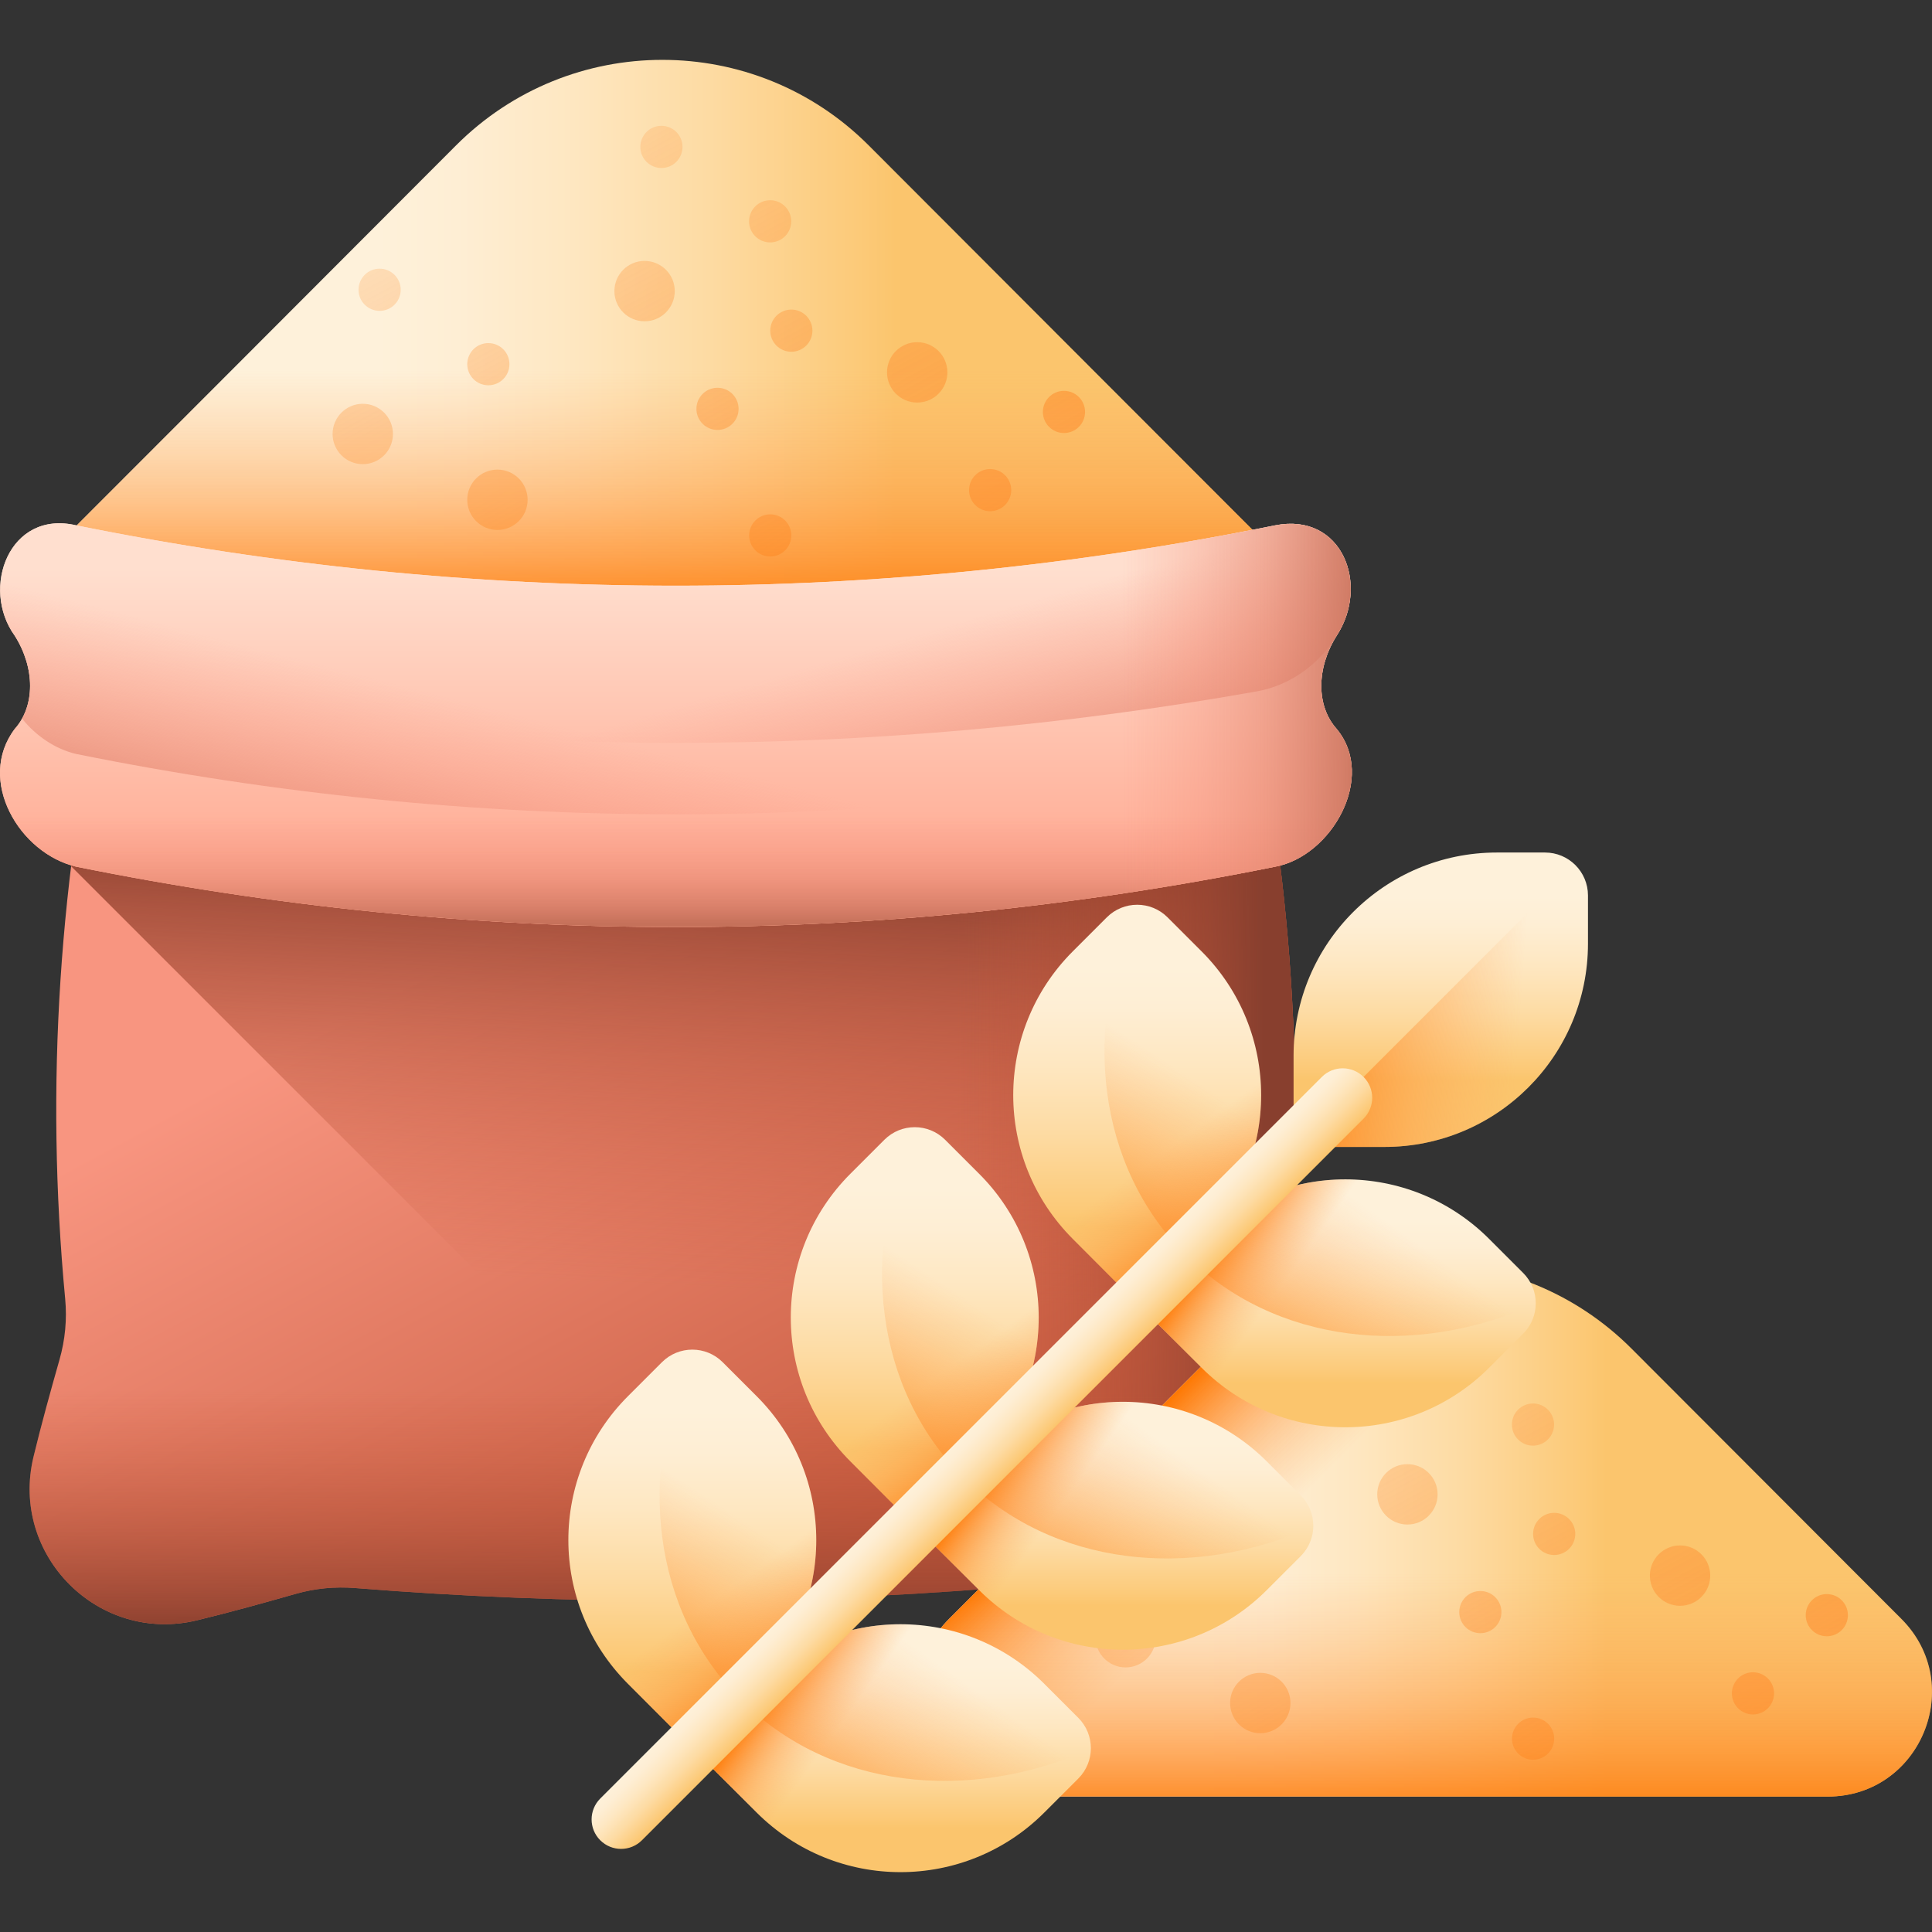 <svg id="Capa_1" enable-background="new 0 0 510 510" height="512" viewBox="0 0 510 510" width="512" xmlns="http://www.w3.org/2000/svg" xmlns:xlink="http://www.w3.org/1999/xlink"><rect x="0" y="0" width="510" height="510" fill="#333333" stroke="none"/><linearGradient id="lg1"><stop offset="0" stop-color="#fef1da"/><stop offset=".157" stop-color="#feeed4"/><stop offset=".378" stop-color="#fee7c1"/><stop offset=".639" stop-color="#fddba3"/><stop offset=".927" stop-color="#fcca79"/><stop offset="1" stop-color="#fbc56d"/></linearGradient><linearGradient id="SVGID_1_" gradientUnits="userSpaceOnUse" x1="99.471" x2="236.495" xlink:href="#lg1" y1="86.212" y2="86.212"/><linearGradient id="lg2"><stop offset="0" stop-color="#fea95c" stop-opacity="0"/><stop offset=".176" stop-color="#fea556" stop-opacity=".176"/><stop offset=".426" stop-color="#fe9b43" stop-opacity=".426"/><stop offset=".718" stop-color="#fe8a25" stop-opacity=".718"/><stop offset="1" stop-color="#fe7701"/></linearGradient><linearGradient id="SVGID_00000010306988567204044320000005515814688592227473_" gradientUnits="userSpaceOnUse" x1="57.036" x2="212.043" xlink:href="#lg2" y1="-7.338" y2="283.301"/><linearGradient id="SVGID_00000013172180688741425050000005489092012970842551_" gradientUnits="userSpaceOnUse" x1="36.573" x2="191.58" xlink:href="#lg2" y1="3.576" y2="294.214"/><linearGradient id="SVGID_00000003791202237953960720000008451666517421745822_" gradientUnits="userSpaceOnUse" x1="55.84" x2="210.847" xlink:href="#lg2" y1="-6.7" y2="283.939"/><linearGradient id="SVGID_00000011733641297485050590000000469386596034231199_" gradientUnits="userSpaceOnUse" x1="135.972" x2="290.979" xlink:href="#lg2" y1="-49.437" y2="241.201"/><linearGradient id="SVGID_00000021092073780302234770000007965003402100449693_" gradientUnits="userSpaceOnUse" x1="112.228" x2="267.235" xlink:href="#lg2" y1="-36.773" y2="253.865"/><linearGradient id="SVGID_00000072979289819186813280000010237069541780194176_" gradientUnits="userSpaceOnUse" x1="109.196" x2="264.203" xlink:href="#lg2" y1="-35.156" y2="255.482"/><linearGradient id="SVGID_00000165941582923063072180000013144394397954650275_" gradientUnits="userSpaceOnUse" x1="70.029" x2="225.037" xlink:href="#lg2" y1="-14.267" y2="276.371"/><linearGradient id="SVGID_00000047047278748332457980000016976397228442583174_" gradientUnits="userSpaceOnUse" x1="110.148" x2="265.156" xlink:href="#lg2" y1="-35.664" y2="254.974"/><linearGradient id="SVGID_00000167377429575365379050000008543388300805922449_" gradientUnits="userSpaceOnUse" x1="183.095" x2="338.102" xlink:href="#lg2" y1="-74.569" y2="216.069"/><linearGradient id="SVGID_00000134963593220706135750000007314364698872998331_" gradientUnits="userSpaceOnUse" x1="159.35" x2="314.358" xlink:href="#lg2" y1="-61.905" y2="228.733"/><linearGradient id="SVGID_00000112590353719023725930000012209009714159337141_" gradientUnits="userSpaceOnUse" x1="157.271" x2="312.278" xlink:href="#lg2" y1="-60.796" y2="229.842"/><linearGradient id="SVGID_00000146473031100288108390000015852700740987522213_" gradientUnits="userSpaceOnUse" x1="129.415" x2="284.422" xlink:href="#lg2" y1="-45.94" y2="244.699"/><linearGradient id="SVGID_00000032633007578068019930000006222595443782801058_" gradientUnits="userSpaceOnUse" x1="143.605" x2="298.612" xlink:href="#lg2" y1="-53.508" y2="237.131"/><linearGradient id="SVGID_00000155116362739193157080000002069793168314126257_" gradientUnits="userSpaceOnUse" x1="174.852" x2="174.852" xlink:href="#lg2" y1="97.868" y2="166.501"/><linearGradient id="SVGID_00000051344160961577847270000016122941951671235751_" gradientUnits="userSpaceOnUse" x1="142.373" x2="238.561" y1="240.35" y2="418.193"><stop offset="0" stop-color="#f89580"/><stop offset="1" stop-color="#c4573a"/></linearGradient><linearGradient id="lg3"><stop offset="0" stop-color="#c4573a" stop-opacity="0"/><stop offset=".241" stop-color="#bf5539" stop-opacity=".241"/><stop offset=".52" stop-color="#b14f36" stop-opacity=".52"/><stop offset=".817" stop-color="#9a4632" stop-opacity=".817"/><stop offset="1" stop-color="#883f2e"/></linearGradient><linearGradient id="SVGID_00000151516983901883024740000005871572649410079672_" gradientUnits="userSpaceOnUse" x1="182.453" x2="188.073" xlink:href="#lg3" y1="339.904" y2="224.996"/><linearGradient id="SVGID_00000078726939017665957390000009685646207610336184_" gradientUnits="userSpaceOnUse" x1="252.402" x2="333.555" xlink:href="#lg3" y1="296.228" y2="296.228"/><linearGradient id="SVGID_00000168086773881103014400000005627932891232483977_" gradientUnits="userSpaceOnUse" x1="178.434" x2="178.434" y1="149.977" y2="234.872"><stop offset="0" stop-color="#ffdfcf"/><stop offset="1" stop-color="#ffa78f"/></linearGradient><linearGradient id="lg4"><stop offset="0" stop-color="#f89580" stop-opacity="0"/><stop offset=".268" stop-color="#f3917c" stop-opacity=".269"/><stop offset=".57" stop-color="#e68872" stop-opacity=".571"/><stop offset=".887" stop-color="#cf7761" stop-opacity=".889"/><stop offset=".997" stop-color="#c5715a"/></linearGradient><linearGradient id="SVGID_00000155142995249652577050000008596509929332000951_" gradientUnits="userSpaceOnUse" x1="168.847" x2="152.758" xlink:href="#lg4" y1="197.173" y2="259.453"/><linearGradient id="SVGID_00000080176342738515158510000002819530242169182610_" gradientUnits="userSpaceOnUse" x1="178.434" x2="178.434" xlink:href="#lg4" y1="214.815" y2="243.884"/><linearGradient id="SVGID_00000093859769909442474800000004821790995049506727_" gradientUnits="userSpaceOnUse" x1="186.709" x2="204.874" xlink:href="#lg4" y1="183.983" y2="245.225"/><linearGradient id="SVGID_00000163754119010019337130000003388061731826257039_" gradientUnits="userSpaceOnUse" x1="295.998" x2="361.97" xlink:href="#lg4" y1="191.445" y2="191.445"/><linearGradient id="SVGID_00000026133223731292993200000006974834457768001442_" gradientUnits="userSpaceOnUse" x1="178.368" x2="178.368" xlink:href="#lg3" y1="367.055" y2="431.47"/><linearGradient id="SVGID_00000118388239398292835240000003906309874523313087_" gradientUnits="userSpaceOnUse" x1="317.773" x2="424.022" xlink:href="#lg1" y1="403.839" y2="403.839"/><linearGradient id="SVGID_00000020391277570673741970000014156524818193475482_" gradientUnits="userSpaceOnUse" x1="334.117" x2="303.568" xlink:href="#lg2" y1="404.635" y2="374.087"/><linearGradient id="SVGID_00000011024610709863052070000004658971624050257800_" gradientUnits="userSpaceOnUse" x1="258.407" x2="413.414" xlink:href="#lg2" y1="310.289" y2="600.927"/><linearGradient id="SVGID_00000091007776026876076540000005242643938997103529_" gradientUnits="userSpaceOnUse" x1="237.944" x2="392.952" xlink:href="#lg2" y1="321.202" y2="611.841"/><linearGradient id="SVGID_00000044156319054565980410000010114232558063904676_" gradientUnits="userSpaceOnUse" x1="257.211" x2="412.218" xlink:href="#lg2" y1="310.927" y2="601.565"/><linearGradient id="SVGID_00000105426329077855216360000010677054901908493725_" gradientUnits="userSpaceOnUse" x1="337.344" x2="492.351" xlink:href="#lg2" y1="268.189" y2="558.828"/><linearGradient id="SVGID_00000014613378489805041540000016562360696338193563_" gradientUnits="userSpaceOnUse" x1="313.599" x2="468.606" xlink:href="#lg2" y1="280.853" y2="571.492"/><linearGradient id="SVGID_00000013187089908703965640000007594260884979671214_" gradientUnits="userSpaceOnUse" x1="310.567" x2="465.574" xlink:href="#lg2" y1="282.47" y2="573.109"/><linearGradient id="SVGID_00000051351624979538883050000003297026752103942067_" gradientUnits="userSpaceOnUse" x1="271.401" x2="426.408" xlink:href="#lg2" y1="303.359" y2="593.997"/><linearGradient id="SVGID_00000137124118982944153030000012910097393151398843_" gradientUnits="userSpaceOnUse" x1="311.52" x2="466.527" xlink:href="#lg2" y1="281.962" y2="572.6"/><linearGradient id="SVGID_00000016041246964508919540000004492347520259276697_" gradientUnits="userSpaceOnUse" x1="384.467" x2="539.474" xlink:href="#lg2" y1="243.057" y2="533.696"/><linearGradient id="SVGID_00000136406099412406419140000007037628663046686353_" gradientUnits="userSpaceOnUse" x1="360.722" x2="515.729" xlink:href="#lg2" y1="255.721" y2="546.359"/><linearGradient id="SVGID_00000090982269256313948920000012379651676085806221_" gradientUnits="userSpaceOnUse" x1="358.643" x2="513.65" xlink:href="#lg2" y1="256.83" y2="547.468"/><linearGradient id="SVGID_00000153698885549681108730000013467501827987199632_" gradientUnits="userSpaceOnUse" x1="330.787" x2="485.794" xlink:href="#lg2" y1="271.686" y2="562.325"/><linearGradient id="SVGID_00000121241792727080048950000012906960816729329540_" gradientUnits="userSpaceOnUse" x1="344.976" x2="499.984" xlink:href="#lg2" y1="264.119" y2="554.757"/><linearGradient id="SVGID_00000176004190511111746670000012386323854162283173_" gradientUnits="userSpaceOnUse" x1="376.224" x2="376.224" xlink:href="#lg2" y1="415.494" y2="484.128"/><linearGradient id="SVGID_00000008857880121333644250000004761744547950423445_" gradientTransform="matrix(.707 .707 -.707 .707 300.465 -95.882)" gradientUnits="userSpaceOnUse" x1="291.585" x2="325.909" xlink:href="#lg1" y1="178.64" y2="212.964"/><linearGradient id="SVGID_00000006700265206227035530000008404458717143337919_" gradientTransform="matrix(.707 .707 -.707 .707 300.465 -95.882)" gradientUnits="userSpaceOnUse" x1="328.054" x2="280.998" xlink:href="#lg2" y1="185.38" y2="226.207"/><linearGradient id="SVGID_00000142146356439010294340000013177451912637523376_" gradientTransform="matrix(.707 .707 -.707 .707 300.465 -95.882)" gradientUnits="userSpaceOnUse" x1="248.005" x2="296.685" xlink:href="#lg1" y1="248.394" y2="297.073"/><linearGradient id="SVGID_00000172421448386984416690000008217939398114227891_" gradientTransform="matrix(-.707 -.707 -.707 .707 -58.746 -455.092)" gradientUnits="userSpaceOnUse" x1="-796.075" x2="-826.697" xlink:href="#lg2" y1="275.003" y2="279.942"/><linearGradient id="SVGID_00000108275924221490488080000017376750956692222592_" gradientTransform="matrix(.707 .707 -.707 .707 300.465 -95.882)" gradientUnits="userSpaceOnUse" x1="273.828" x2="286.63" xlink:href="#lg2" y1="260.279" y2="321.52"/><linearGradient id="SVGID_00000160182567809974260350000002046947697998109580_" gradientTransform="matrix(.707 .707 -.707 .707 300.465 -95.882)" gradientUnits="userSpaceOnUse" x1="332.695" x2="363.073" xlink:href="#lg1" y1="258.689" y2="289.068"/><linearGradient id="SVGID_00000142159363940292664140000008795276354271118748_" gradientTransform="matrix(.707 .707 -.707 .707 300.465 -95.882)" gradientUnits="userSpaceOnUse" x1="345.452" x2="356.87" xlink:href="#lg2" y1="248.931" y2="317.785"/><linearGradient id="SVGID_00000067959105388108365710000015545694832598333864_" gradientTransform="matrix(.707 .707 -.707 .707 300.465 -95.882)" gradientUnits="userSpaceOnUse" x1="333.683" x2="312.231" xlink:href="#lg2" y1="275.003" y2="278.463"/><linearGradient id="SVGID_00000074438868549233616990000014666311608985990571_" gradientTransform="matrix(.707 .707 -.707 .707 300.465 -95.882)" gradientUnits="userSpaceOnUse" x1="248.005" x2="296.685" xlink:href="#lg1" y1="331.434" y2="380.113"/><linearGradient id="SVGID_00000066502177998808899690000012491220761150233987_" gradientTransform="matrix(-.707 -.707 -.707 .707 -58.746 -455.092)" gradientUnits="userSpaceOnUse" x1="-796.075" x2="-826.697" xlink:href="#lg2" y1="358.042" y2="362.981"/><linearGradient id="SVGID_00000008843518156712428570000008255155541508668348_" gradientTransform="matrix(.707 .707 -.707 .707 300.465 -95.882)" gradientUnits="userSpaceOnUse" x1="273.828" x2="286.63" xlink:href="#lg2" y1="343.318" y2="404.56"/><linearGradient id="SVGID_00000164498569617518896290000004159876049934128557_" gradientTransform="matrix(.707 .707 -.707 .707 300.465 -95.882)" gradientUnits="userSpaceOnUse" x1="332.695" x2="363.073" xlink:href="#lg1" y1="341.729" y2="372.107"/><linearGradient id="SVGID_00000088105084966251032750000006507334178034555553_" gradientTransform="matrix(.707 .707 -.707 .707 300.465 -95.882)" gradientUnits="userSpaceOnUse" x1="345.452" x2="356.87" xlink:href="#lg2" y1="331.97" y2="400.824"/><linearGradient id="SVGID_00000054976056831188961870000000910703133508678835_" gradientTransform="matrix(.707 .707 -.707 .707 300.465 -95.882)" gradientUnits="userSpaceOnUse" x1="333.683" x2="312.231" xlink:href="#lg2" y1="358.042" y2="361.502"/><linearGradient id="SVGID_00000106135487699160153800000016265172955979638658_" gradientTransform="matrix(.707 .707 -.707 .707 300.465 -95.882)" gradientUnits="userSpaceOnUse" x1="248.005" x2="296.685" xlink:href="#lg1" y1="414.473" y2="463.152"/><linearGradient id="SVGID_00000132783968223180513140000010125842847844606363_" gradientTransform="matrix(-.707 -.707 -.707 .707 -58.746 -455.092)" gradientUnits="userSpaceOnUse" x1="-796.075" x2="-826.697" xlink:href="#lg2" y1="441.082" y2="446.021"/><linearGradient id="SVGID_00000109025881077384014260000017512040587026813838_" gradientTransform="matrix(.707 .707 -.707 .707 300.465 -95.882)" gradientUnits="userSpaceOnUse" x1="273.828" x2="286.63" xlink:href="#lg2" y1="426.358" y2="487.6"/><linearGradient id="SVGID_00000165234029275771575700000007575518392308924814_" gradientTransform="matrix(.707 .707 -.707 .707 300.465 -95.882)" gradientUnits="userSpaceOnUse" x1="332.695" x2="363.073" xlink:href="#lg1" y1="424.768" y2="455.147"/><linearGradient id="SVGID_00000058549186450627101960000017849968729954854560_" gradientTransform="matrix(.707 .707 -.707 .707 300.465 -95.882)" gradientUnits="userSpaceOnUse" x1="345.452" x2="356.87" xlink:href="#lg2" y1="415.01" y2="483.864"/><linearGradient id="SVGID_00000080900169952692109740000005828211754090051763_" gradientTransform="matrix(.707 .707 -.707 .707 300.465 -95.882)" gradientUnits="userSpaceOnUse" x1="333.683" x2="312.231" xlink:href="#lg2" y1="441.082" y2="444.542"/><linearGradient id="SVGID_00000058580408189651336440000002163342436279685778_" gradientTransform="matrix(.707 .707 -.707 .707 300.465 -95.882)" gradientUnits="userSpaceOnUse" x1="303.094" x2="318.664" xlink:href="#lg1" y1="369.241" y2="369.241"/><g><g><path d="m347.378 156.623-118.048-118.232c-30.073-30.12-78.882-30.12-108.955 0l-118.048 118.232z" fill="url(#SVGID_1_)"/><g><path d="m131.312 123.963c-4.4 0-7.967 3.567-7.967 7.967s3.567 7.967 7.967 7.967 7.967-3.567 7.967-7.967c-.001-4.4-3.567-7.967-7.967-7.967z" fill="url(#SVGID_00000010306988567204044320000005515814688592227473_)"/><path d="m95.763 106.59c-4.4 0-7.967 3.567-7.967 7.967s3.567 7.967 7.967 7.967 7.967-3.567 7.967-7.967-3.567-7.967-7.967-7.967z" fill="url(#SVGID_00000013172180688741425050000005489092012970842551_)"/><path d="m100.209 70.925c-3.075 0-5.567 2.493-5.567 5.568s2.493 5.567 5.567 5.567c3.075 0 5.567-2.493 5.567-5.567 0-3.075-2.492-5.568-5.567-5.568z" fill="url(#SVGID_00000003791202237953960720000008451666517421745822_)"/><circle cx="208.893" cy="87.29" fill="url(#SVGID_00000011733641297485050590000000469386596034231199_)" r="5.567"/><path d="m189.403 102.363c-3.075 0-5.567 2.493-5.567 5.568s2.493 5.567 5.567 5.567c3.075 0 5.567-2.493 5.567-5.567 0-3.076-2.493-5.568-5.567-5.568z" fill="url(#SVGID_00000021092073780302234770000007965003402100449693_)"/><circle cx="203.326" cy="141.338" fill="url(#SVGID_00000072979289819186813280000010237069541780194176_)" r="5.567"/><path d="m128.912 101.705c3.075 0 5.567-2.493 5.567-5.568s-2.493-5.567-5.567-5.567c-3.075 0-5.567 2.493-5.567 5.567 0 3.076 2.492 5.568 5.567 5.568z" fill="url(#SVGID_00000165941582923063072180000013144394397954650275_)"/><circle cx="170.152" cy="76.844" fill="url(#SVGID_00000047047278748332457980000016976397228442583174_)" r="7.967"/><path d="m280.861 103.175c-3.075 0-5.567 2.493-5.567 5.567 0 3.075 2.493 5.568 5.567 5.568 3.075 0 5.567-2.493 5.567-5.568 0-3.074-2.492-5.567-5.567-5.567z" fill="url(#SVGID_00000167377429575365379050000008543388300805922449_)"/><path d="m261.37 123.815c-3.075 0-5.567 2.493-5.567 5.567 0 3.075 2.493 5.568 5.567 5.568 3.075 0 5.567-2.493 5.567-5.568.001-3.075-2.492-5.567-5.567-5.567z" fill="url(#SVGID_00000134963593220706135750000007314364698872998331_)"/><path d="m242.12 90.329c-4.4 0-7.967 3.567-7.967 7.967s3.567 7.967 7.967 7.967 7.967-3.567 7.967-7.967c0-4.401-3.567-7.967-7.967-7.967z" fill="url(#SVGID_00000112590353719023725930000012209009714159337141_)"/><path d="m174.599 33.212c-3.075 0-5.567 2.493-5.567 5.567 0 3.075 2.493 5.568 5.567 5.568 3.075 0 5.567-2.493 5.567-5.568s-2.493-5.567-5.567-5.567z" fill="url(#SVGID_00000146473031100288108390000015852700740987522213_)"/><path d="m203.302 63.991c3.075 0 5.567-2.493 5.567-5.567s-2.493-5.567-5.567-5.567c-3.075 0-5.567 2.493-5.567 5.567s2.492 5.567 5.567 5.567z" fill="url(#SVGID_00000032633007578068019930000006222595443782801058_)"/></g><path d="m2.327 156.623h345.051l-86.992-87.127h-171.068z" fill="url(#SVGID_00000155116362739193157080000002069793168314126257_)"/><path d="m278.631 420.724c8.639 2.46 17.328 4.866 26.079 6.986 26.004 6.298 49.474-17.169 43.176-43.173-2.086-8.612-4.449-17.165-6.869-25.668-1.478-5.194-1.994-10.617-1.486-15.994 5.308-56.218 1.65-112.209-10.985-168.73-100.214-14.233-200.144-14.232-300.356 0-12.635 56.521-16.293 112.512-10.985 168.73.508 5.377-.008 10.8-1.486 15.994-2.42 8.504-4.783 17.056-6.869 25.668-6.298 26.004 17.172 49.472 43.176 43.173 8.751-2.119 17.44-4.525 26.079-6.986 5.078-1.446 10.373-1.942 15.636-1.52 56.435 4.522 112.819 4.523 169.255 0 5.263-.422 10.557.074 15.635 1.52z" fill="url(#SVGID_00000051344160961577847270000016122941951671235751_)"/><path d="m347.886 384.536c-2.086-8.612-4.449-17.165-6.869-25.668-1.478-5.195-1.994-10.617-1.486-15.994 5.308-56.218 1.65-112.209-10.985-168.73-100.214-14.233-200.144-14.232-300.356 0-4.074 18.223-7.2 36.391-9.408 54.53l193.373 193.373c16.944-.542 33.89-1.484 50.841-2.843 5.263-.422 10.558.074 15.636 1.52 8.639 2.46 17.328 4.866 26.079 6.986 26.003 6.298 49.473-17.169 43.175-43.174z" fill="url(#SVGID_00000151516983901883024740000005871572649410079672_)"/><path d="m341.017 358.868c-1.478-5.195-1.994-10.617-1.486-15.994 5.308-56.218 1.65-112.209-10.985-168.73-42.718-6.067-85.385-9.538-128.043-10.433v258.647c20.827-.437 41.657-1.485 62.493-3.155 5.263-.422 10.558.074 15.636 1.52 8.639 2.46 17.328 4.866 26.079 6.986 26.004 6.298 49.474-17.169 43.176-43.173-2.087-8.612-4.45-17.164-6.87-25.668z" fill="url(#SVGID_00000078726939017665957390000009685646207610336184_)"/><g><path d="m352.835 192.404c-5.39-6.019-5.39-16.031 0-24.575 8.784-13.441 1.493-32.623-16.199-29.156-105.202 21.25-211.338 21.251-316.536 0-17.621-4.146-25.33 16.56-16.199 29.156 5.39 8.544 5.39 18.556 0 24.574-10.205 13.513 1.173 32.839 16.199 36.377 105.198 21.249 211.335 21.252 316.536.001 14.795-2.727 26.796-23.593 16.199-36.377z" fill="url(#SVGID_00000168086773881103014400000005627932891232483977_)"/><path d="m352.835 192.404c-5.39-6.019-5.39-16.031 0-24.575 8.784-13.441 1.493-32.623-16.199-29.156-105.202 21.25-211.338 21.251-316.536 0-17.621-4.146-25.33 16.56-16.199 29.156 5.39 8.544 5.39 18.556 0 24.574-10.205 13.513 1.173 32.839 16.199 36.377 105.198 21.249 211.335 21.252 316.536.001 14.795-2.727 26.796-23.593 16.199-36.377z" fill="url(#SVGID_00000168086773881103014400000005627932891232483977_)"/><path d="m356.561 155.473c0 3.135-.685 6.384-2.117 9.456-.457.986-.997 1.952-1.609 2.896-4.671 7.411-5.294 15.913-1.868 21.974-3.706 4.692-8.823 8.211-14.335 9.228-105.201 21.248-211.336 21.248-316.536 0-5.564-1.308-10.629-4.785-14.272-9.332 1.412-2.543 2.117-5.501 2.117-8.636 0-4.318-1.349-8.958-4.038-13.234-.623-.851-1.163-1.744-1.619-2.657-4.09-8.024-2.418-18.123 3.571-23.407 3.425-3.041 8.262-4.494 14.241-3.083 105.201 21.248 211.336 21.248 316.536 0 6.01-1.173 10.826.259 14.21 3.187 3.716 3.218 5.719 8.242 5.719 13.608z" fill="url(#SVGID_00000155142995249652577050000008596509929332000951_)"/><path d="m352.835 192.405c-.716-.799-1.339-1.671-1.868-2.605-3.706 4.692-8.823 8.211-14.335 9.228-105.201 21.248-211.336 21.248-316.536 0-5.564-1.308-10.629-4.785-14.272-9.332-.54.965-1.173 1.879-1.92 2.709-2.71 3.591-3.904 7.598-3.904 11.605 0 11.065 9.072 22.171 20.096 24.766 105.201 21.258 211.336 21.258 316.536 0 14.802-2.719 26.801-23.593 16.203-36.371z" fill="url(#SVGID_00000080176342738515158510000002819530242169182610_)"/><path d="m331.653 182.528c8.822-1.566 16.367-6.988 21.113-14.588.023-.037.046-.074.07-.111 8.784-13.441 1.493-32.623-16.199-29.156-105.202 21.25-211.338 21.251-316.536 0-17.621-4.146-25.33 16.56-16.199 29.156.024.038.047.075.071.113 4.745 7.6 12.291 13.022 21.113 14.588 101.953 18.094 204.609 18.095 306.567-.002z" fill="url(#SVGID_00000093859769909442474800000004821790995049506727_)"/><path d="m352.835 192.404c-5.39-6.018-5.39-16.03 0-24.575 8.784-13.441 1.493-32.623-16.199-29.156-48.814 9.86-97.83 15.137-146.86 15.847v90.107c49.03-.709 98.045-5.986 146.86-15.847 14.795-2.726 26.796-23.592 16.199-36.376z" fill="url(#SVGID_00000163754119010019337130000003388061731826257039_)"/></g><path d="m341.816 301.315h-326.897c.218 13.847.977 27.696 2.285 41.559.508 5.377-.008 10.8-1.486 15.994-2.42 8.504-4.783 17.056-6.869 25.668-6.298 26.004 17.172 49.472 43.176 43.173 8.751-2.119 17.44-4.526 26.079-6.986 5.078-1.446 10.373-1.942 15.636-1.52 56.435 4.522 112.819 4.523 169.255 0 5.263-.422 10.558.074 15.636 1.52 8.639 2.46 17.328 4.866 26.079 6.986 26.004 6.298 49.474-17.169 43.176-43.173-2.086-8.612-4.449-17.165-6.869-25.668-1.478-5.195-1.994-10.617-1.486-15.994 1.309-13.863 2.067-27.713 2.285-41.559z" fill="url(#SVGID_00000026133223731292993200000006974834457768001442_)"/></g><g><path d="m501.908 427.335-71.207-71.318c-30.073-30.12-78.882-30.12-108.955 0l-71.207 71.318c-17.297 17.324-5.027 46.914 19.454 46.914h212.461c24.481 0 36.751-29.589 19.454-46.914z" fill="url(#SVGID_00000118388239398292835240000003906309874523313087_)"/><path d="m501.908 427.335-71.207-71.318c-30.073-30.12-78.882-30.12-108.955 0l-71.207 71.318c-17.297 17.324-5.027 46.914 19.454 46.914h212.461c24.481 0 36.751-29.589 19.454-46.914z" fill="url(#SVGID_00000020391277570673741970000014156524818193475482_)"/><g><path d="m332.683 441.589c-4.4 0-7.967 3.567-7.967 7.967s3.567 7.967 7.967 7.967 7.967-3.567 7.967-7.967-3.567-7.967-7.967-7.967z" fill="url(#SVGID_00000011024610709863052070000004658971624050257800_)"/><path d="m297.134 424.217c-4.4 0-7.967 3.567-7.967 7.967s3.567 7.967 7.967 7.967 7.967-3.567 7.967-7.967-3.567-7.967-7.967-7.967z" fill="url(#SVGID_00000091007776026876076540000005242643938997103529_)"/><path d="m301.58 388.551c-3.075 0-5.567 2.493-5.567 5.568s2.493 5.567 5.567 5.567c3.075 0 5.567-2.493 5.567-5.567.001-3.075-2.492-5.568-5.567-5.568z" fill="url(#SVGID_00000044156319054565980410000010114232558063904676_)"/><circle cx="410.265" cy="404.917" fill="url(#SVGID_00000105426329077855216360000010677054901908493725_)" r="5.567"/><path d="m390.774 419.989c-3.075 0-5.567 2.493-5.567 5.568s2.493 5.567 5.567 5.567c3.075 0 5.567-2.493 5.567-5.567 0-3.076-2.492-5.568-5.567-5.568z" fill="url(#SVGID_00000014613378489805041540000016562360696338193563_)"/><circle cx="404.698" cy="458.965" fill="url(#SVGID_00000013187089908703965640000007594260884979671214_)" r="5.567"/><path d="m330.284 419.332c3.075 0 5.567-2.493 5.567-5.568s-2.493-5.567-5.567-5.567c-3.075 0-5.567 2.493-5.567 5.567-.001 3.075 2.492 5.568 5.567 5.568z" fill="url(#SVGID_00000051351624979538883050000003297026752103942067_)"/><circle cx="371.524" cy="394.47" fill="url(#SVGID_00000137124118982944153030000012910097393151398843_)" r="7.967"/><path d="m482.233 420.801c-3.075 0-5.567 2.493-5.567 5.567 0 3.075 2.493 5.568 5.567 5.568 3.075 0 5.567-2.493 5.567-5.568 0-3.074-2.493-5.567-5.567-5.567z" fill="url(#SVGID_00000016041246964508919540000004492347520259276697_)"/><path d="m462.742 441.441c-3.075 0-5.567 2.493-5.567 5.567 0 3.075 2.493 5.568 5.567 5.568 3.075 0 5.567-2.493 5.567-5.568s-2.492-5.567-5.567-5.567z" fill="url(#SVGID_00000136406099412406419140000007037628663046686353_)"/><path d="m443.492 407.955c-4.4 0-7.967 3.567-7.967 7.967s3.567 7.967 7.967 7.967 7.967-3.567 7.967-7.967c-.001-4.4-3.567-7.967-7.967-7.967z" fill="url(#SVGID_00000090982269256313948920000012379651676085806221_)"/><path d="m375.97 350.838c-3.075 0-5.567 2.493-5.567 5.567 0 3.075 2.493 5.568 5.567 5.568 3.075 0 5.567-2.493 5.567-5.568.001-3.075-2.492-5.567-5.567-5.567z" fill="url(#SVGID_00000153698885549681108730000013467501827987199632_)"/><path d="m404.673 381.618c3.075 0 5.567-2.493 5.567-5.567s-2.493-5.567-5.567-5.567c-3.075 0-5.567 2.493-5.567 5.567s2.493 5.567 5.567 5.567z" fill="url(#SVGID_00000121241792727080048950000012906960816729329540_)"/></g><path d="m269.993 474.25h212.462c24.481 0 36.751-29.59 19.454-46.914l-40.151-40.213h-171.068l-40.151 40.213c-17.297 17.324-5.027 46.914 19.454 46.914z" fill="url(#SVGID_00000176004190511111746670000012386323854162283173_)"/></g><g><g><path d="m341.472 302.76h24.043c29.642 0 53.671-24.029 53.671-53.671v-12.706c0-6.262-5.076-11.338-11.338-11.338h-12.706c-29.642 0-53.671 24.029-53.671 53.671v24.044z" fill="url(#SVGID_00000008857880121333644250000004761744547950423445_)"/><path d="m419.186 249.089v-12.706c0-3.131-1.269-5.965-3.321-8.017l-74.394 74.394h24.043c29.643 0 53.672-24.029 53.672-53.671z" fill="url(#SVGID_00000006700265206227035530000008404458717143337919_)"/></g><g><path d="m300.19 344.042-17.001-17.001c-20.96-20.96-20.96-54.943 0-75.903l8.984-8.984c4.428-4.428 11.606-4.428 16.034 0l8.984 8.984c20.96 20.96 20.96 54.943 0 75.903z" fill="url(#SVGID_00000142146356439010294340000013177451912637523376_)"/><path d="m321.145 255.562c16.902 21.074 15.59 51.935-3.954 71.479l-17.001 17.001-17.001-17.001c-6.018-6.018-10.299-13.113-12.861-20.662z" fill="url(#SVGID_00000172421448386984416690000008217939398114227891_)"/><path d="m317.19 327.041-4.22 4.22c-23.509-23.509-27.414-60.061-12.947-92.422 2.958-.051 5.93 1.057 8.184 3.31l8.984 8.984c20.962 20.963 20.962 54.946-.001 75.908z" fill="url(#SVGID_00000108275924221490488080000017376750956692222592_)"/></g><g><path d="m300.19 344.042 17.001 17.001c20.96 20.96 54.943 20.96 75.903 0l8.984-8.984c4.428-4.428 4.428-11.606 0-16.034l-8.984-8.984c-20.96-20.96-54.943-20.96-75.903 0z" fill="url(#SVGID_00000160182567809974260350000002046947697998109580_)"/><path d="m405.392 344.209c-32.361 14.467-68.913 10.562-92.422-12.947l4.22-4.22c20.962-20.962 54.945-20.962 75.907 0l8.984 8.984c2.254 2.253 3.362 5.225 3.311 8.183z" fill="url(#SVGID_00000142159363940292664140000008795276354271118748_)"/><path d="m388.67 323.087c-21.074-16.902-51.935-15.59-71.479 3.954l-17.001 17.001 17.001 17.001c6.018 6.018 13.113 10.299 20.662 12.861z" fill="url(#SVGID_00000067959105388108365710000015545694832598333864_)"/></g><g><path d="m241.472 402.76-17.001-17.001c-20.96-20.96-20.96-54.943 0-75.903l8.984-8.984c4.428-4.428 11.606-4.428 16.034 0l8.984 8.984c20.96 20.96 20.96 54.943 0 75.903z" fill="url(#SVGID_00000074438868549233616990000014666311608985990571_)"/><path d="m262.427 314.28c16.902 21.074 15.59 51.935-3.954 71.479l-17.001 17.001-17.001-17.001c-6.018-6.018-10.299-13.113-12.861-20.662z" fill="url(#SVGID_00000066502177998808899690000012491220761150233987_)"/><path d="m258.473 385.759-4.22 4.22c-23.509-23.509-27.414-60.061-12.947-92.422 2.958-.051 5.93 1.057 8.184 3.31l8.984 8.984c20.961 20.963 20.961 54.946-.001 75.908z" fill="url(#SVGID_00000008843518156712428570000008255155541508668348_)"/></g><g><path d="m241.472 402.76 17.001 17.001c20.96 20.96 54.943 20.96 75.902 0l8.984-8.984c4.428-4.428 4.428-11.606 0-16.034l-8.984-8.984c-20.96-20.96-54.943-20.96-75.902 0z" fill="url(#SVGID_00000164498569617518896290000004159876049934128557_)"/><path d="m346.674 402.927c-32.361 14.467-68.913 10.562-92.422-12.947l4.22-4.22c20.962-20.962 54.945-20.962 75.907 0l8.984 8.984c2.254 2.252 3.362 5.225 3.311 8.183z" fill="url(#SVGID_00000088105084966251032750000006507334178034555553_)"/><path d="m329.952 381.805c-21.074-16.902-51.935-15.59-71.479 3.954l-17.001 17.001 17.001 17.001c6.018 6.018 13.113 10.299 20.662 12.861z" fill="url(#SVGID_00000054976056831188961870000000910703133508678835_)"/></g><g><path d="m182.754 461.478-17.001-17.001c-20.96-20.96-20.96-54.943 0-75.903l8.984-8.984c4.428-4.428 11.606-4.428 16.034 0l8.984 8.984c20.96 20.96 20.96 54.943 0 75.903z" fill="url(#SVGID_00000106135487699160153800000016265172955979638658_)"/><path d="m203.709 372.997c16.902 21.074 15.59 51.935-3.954 71.479l-17.001 17.001-17.001-17.001c-6.018-6.018-10.299-13.113-12.861-20.662z" fill="url(#SVGID_00000132783968223180513140000010125842847844606363_)"/><path d="m199.755 444.477-4.22 4.22c-23.509-23.509-27.414-60.061-12.947-92.422 2.958-.051 5.93 1.057 8.184 3.31l8.984 8.984c20.961 20.963 20.961 54.946-.001 75.908z" fill="url(#SVGID_00000109025881077384014260000017512040587026813838_)"/></g><g><path d="m182.754 461.478 17.001 17.001c20.96 20.96 54.943 20.96 75.903 0l8.984-8.984c4.428-4.428 4.428-11.606 0-16.034l-8.984-8.984c-20.96-20.96-54.943-20.96-75.903 0z" fill="url(#SVGID_00000165234029275771575700000007575518392308924814_)"/><path d="m287.956 461.645c-32.361 14.467-68.913 10.562-92.422-12.947l4.22-4.22c20.962-20.962 54.945-20.962 75.907 0l8.984 8.984c2.254 2.252 3.363 5.225 3.311 8.183z" fill="url(#SVGID_00000058549186450627101960000017849968729954854560_)"/><path d="m271.234 440.523c-21.074-16.902-51.935-15.59-71.479 3.954l-17.001 17.001 17.001 17.001c6.018 6.018 13.113 10.299 20.662 12.861z" fill="url(#SVGID_00000080900169952692109740000005828211754090051763_)"/></g><path d="m158.449 485.783c-3.04-3.04-3.04-7.969 0-11.01l190.486-190.486c3.04-3.04 7.969-3.04 11.01 0 3.04 3.04 3.04 7.969 0 11.01l-190.487 190.486c-3.04 3.04-7.969 3.04-11.009 0z" fill="url(#SVGID_00000058580408189651336440000002163342436279685778_)"/></g></g></svg>